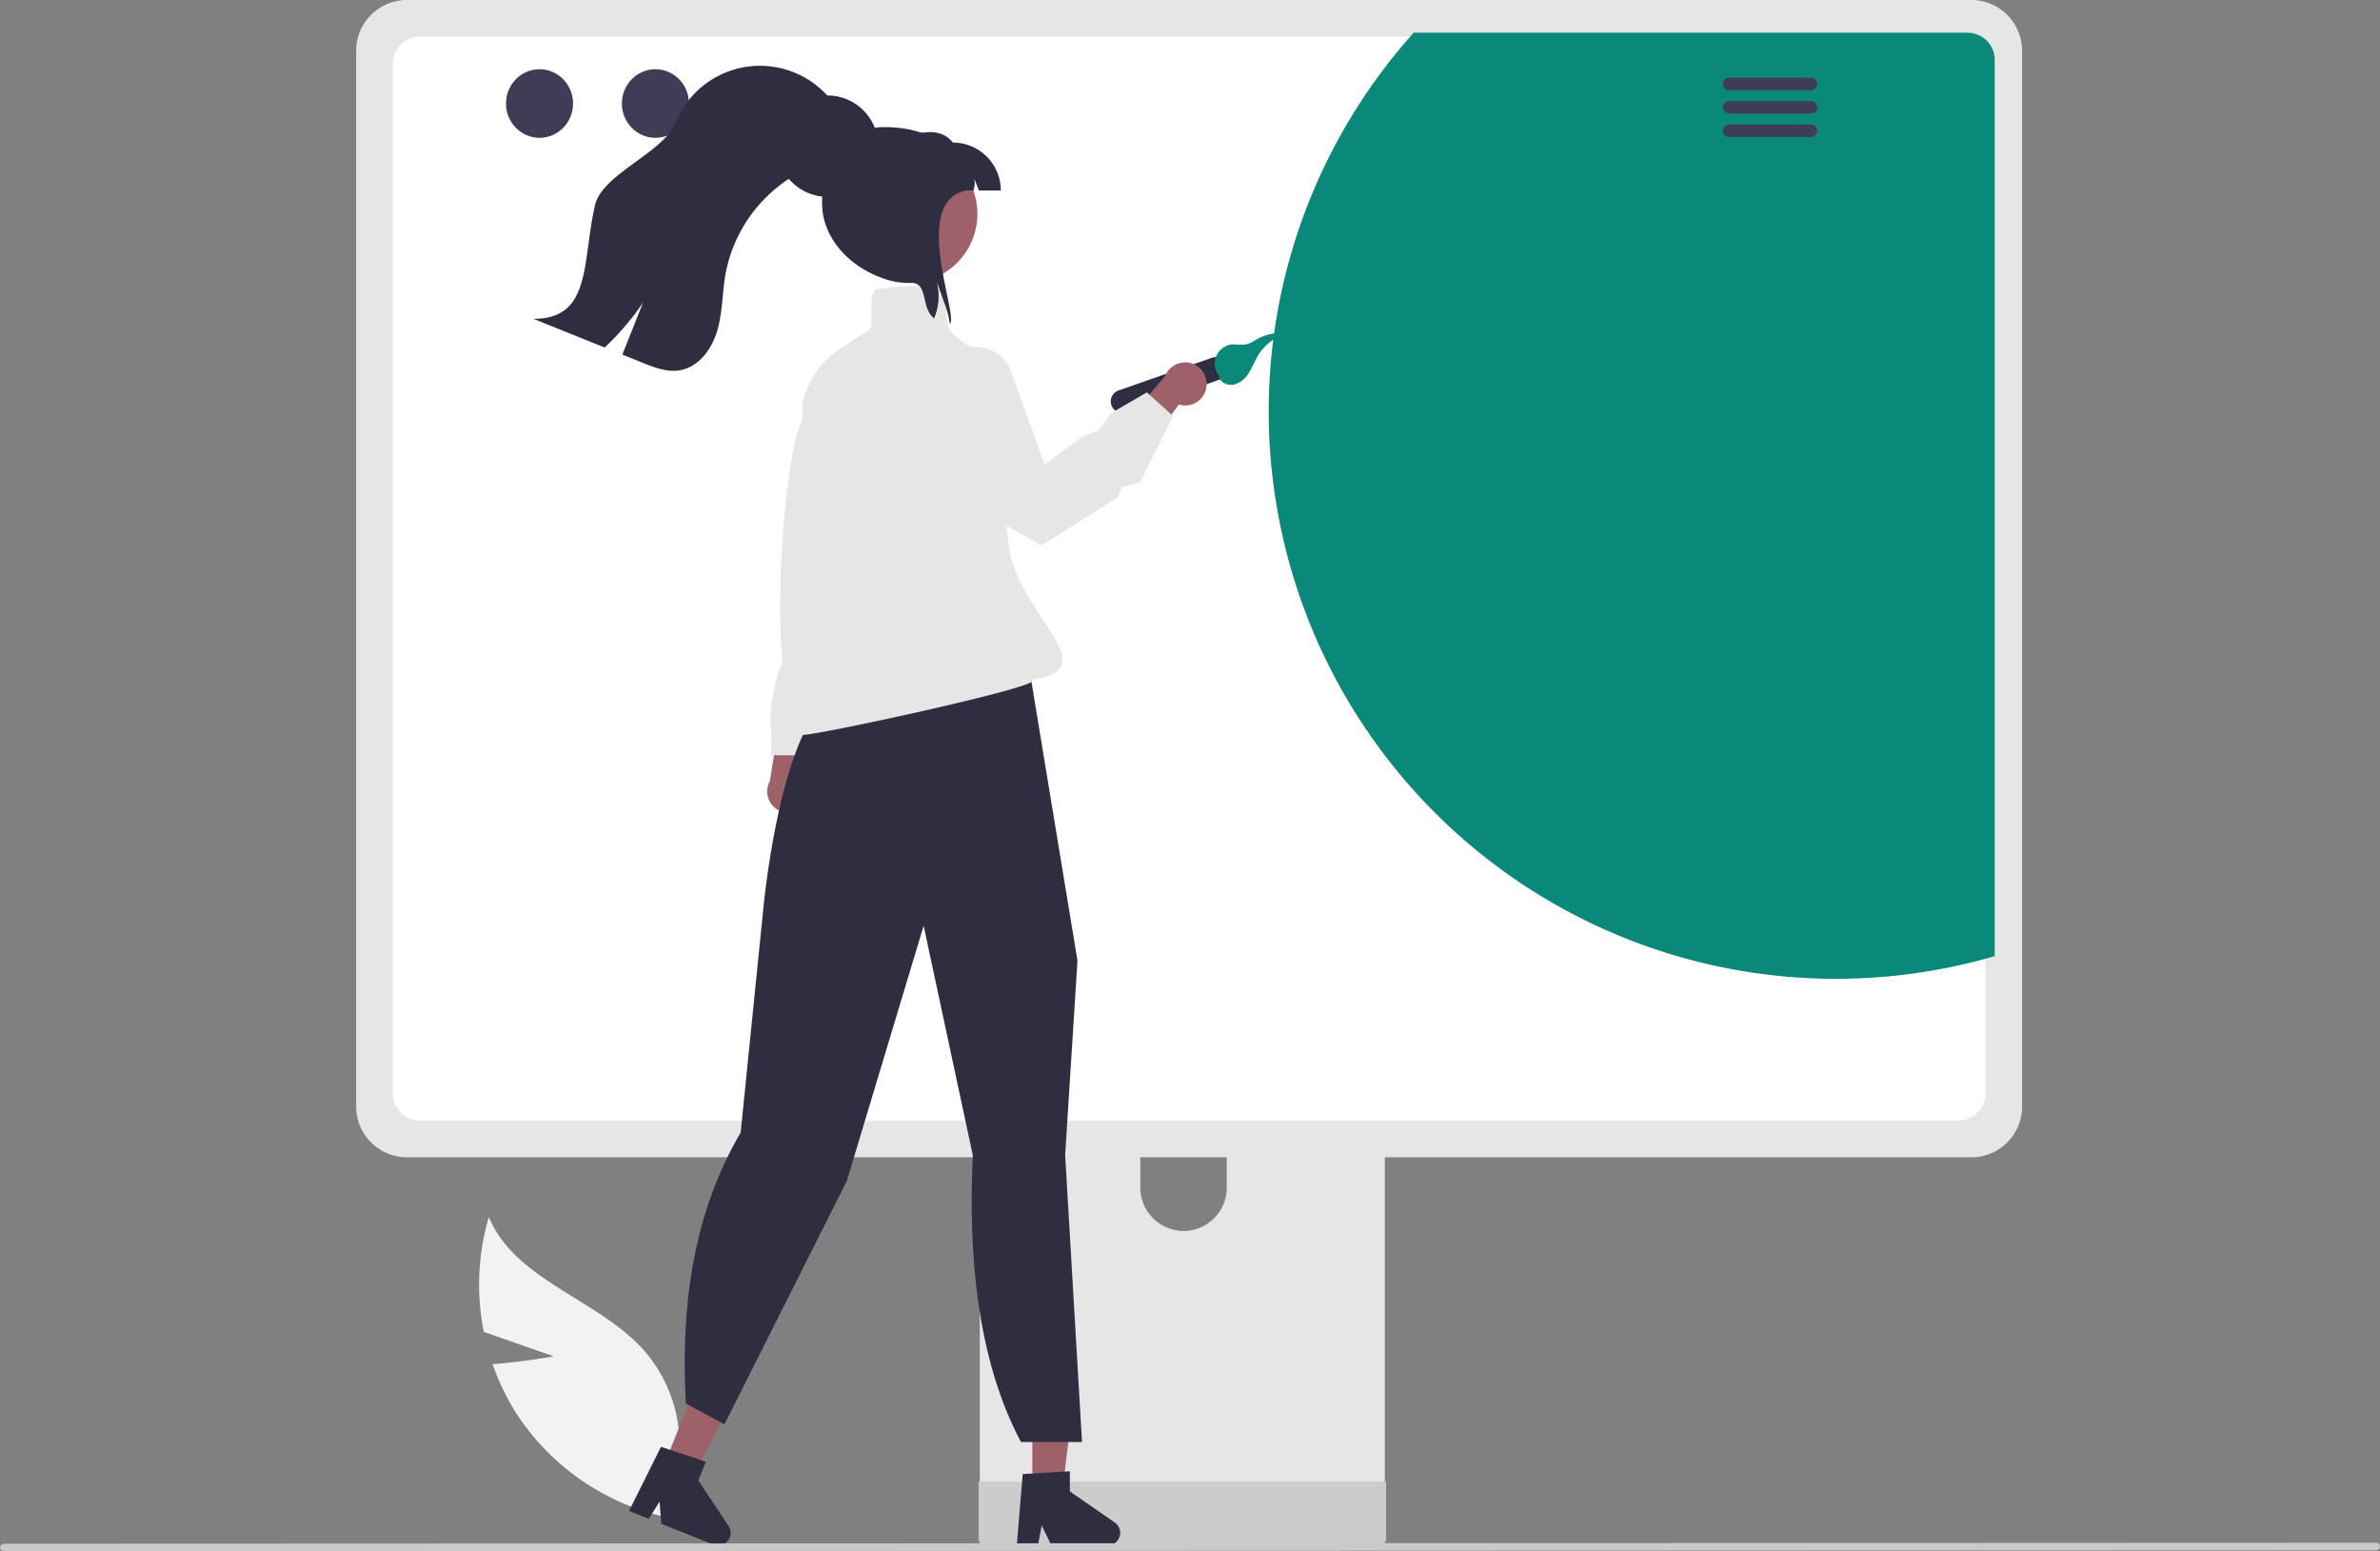<svg xmlns="http://www.w3.org/2000/svg" data-name="Layer 1" width="751.131" height="489.52" viewBox="0 0 751.131 489.52" xmlns:xlink="http://www.w3.org/1999/xlink"><rect x="0" y="0" width="751.131" height="489.52" fill="#808080" stroke="none"/><path d="M399.19,633.244l-22.059-7.707a75.393,75.393,0,0,1,1.586-36.241c8.368,20.147,34.469,25.78,48.962,42.087A45.349,45.349,0,0,1,438.187,669.26l4.224,16.025A75.991,75.991,0,0,1,388.039,652.237a73.404,73.404,0,0,1-8.126-16.525C389.435,635.037,399.19,633.244,399.19,633.244Z" transform="translate(-224.434 -205.24)" fill="#f2f2f2"/><path d="M655.33,490.008h-115.51a6.163,6.163,0,0,0-6.154,6.17V678.649H661.5V496.177A6.166,6.166,0,0,0,655.33,490.008ZM597.964,593.686a13.704,13.704,0,0,1-13.64-13.64V559a13.64,13.64,0,0,1,27.28,0v21.047A13.704,13.704,0,0,1,597.964,593.686Z" transform="translate(-224.434 -205.24)" fill="#e6e6e6"/><path d="M533.27,672.813v17.605a3.449,3.449,0,0,0,3.442,3.442H658.455a3.459,3.459,0,0,0,3.442-3.442V672.813Z" transform="translate(-224.434 -205.24)" fill="#ccc"/><path d="M846.605,205.24H352.844a16.029,16.029,0,0,0-16.003,16.003V554.434a16.018,16.018,0,0,0,16.003,16.003H846.605a16.018,16.018,0,0,0,16.003-16.003V221.243A16.029,16.029,0,0,0,846.605,205.24Z" transform="translate(-224.434 -205.24)" fill="#e6e6e6"/><path d="M842.481,216.794h-485.51a8.58,8.58,0,0,0-8.56,8.58v324.93a8.57,8.57,0,0,0,8.56,8.56h485.51a8.57,8.57,0,0,0,8.56-8.56V225.374A8.58,8.58,0,0,0,842.481,216.794Z" transform="translate(-224.434 -205.24)" fill="#fff"/><path d="M853.961,224.145v282.82a179.022,179.022,0,0,1-183.37-291.4h174.81A8.58,8.58,0,0,1,853.961,224.145Z" transform="translate(-224.434 -205.24)" fill="#0a897b"/><ellipse cx="170.274" cy="32.666" rx="10.588" ry="10.823" fill="#3f3d56"/><ellipse cx="206.849" cy="32.666" rx="10.588" ry="10.823" fill="#3f3d56"/><ellipse cx="243.424" cy="32.666" rx="10.588" ry="10.823" fill="#3f3d56"/><path d="M796.056,229.766h-25.981a1.968,1.968,0,0,0,0,3.934h25.981a1.968,1.968,0,0,0,0-3.934Z" transform="translate(-224.434 -205.24)" fill="#3f3d56"/><path d="M796.056,237.15h-25.981a1.968,1.968,0,0,0,0,3.934h25.981a1.968,1.968,0,0,0,0-3.934Z" transform="translate(-224.434 -205.24)" fill="#3f3d56"/><path d="M796.056,244.525h-25.981a1.968,1.968,0,0,0,0,3.934h25.981a1.968,1.968,0,0,0,0-3.934Z" transform="translate(-224.434 -205.24)" fill="#3f3d56"/><path d="M478.394,459.523a6.76,6.76,0,0,0-1.348-10.277l5.54-23.375-11.725,4.284-3.463,21.54a6.797,6.797,0,0,0,10.997,7.828Z" transform="translate(-224.434 -205.24)" fill="#9e616a"/><path d="M506.59,361.57l-4.706,12.1s2.017,12.1-1.344,14.789-2.017,2.689-2.017,4.706a10.341,10.341,0,0,1-4.033,7.395c-2.689,2.017-14.789,43.023-14.789,43.023H467.6a37.912,37.912,0,0,0,0-9.411c-.672-4.706,2.017-16.806,3.361-18.823s0-4.706,0-8.739,2.689-6.05,2.689-12.773,8.067-59.157,7.395-65.207,6.722-11.428,6.722-11.428H494.49Z" transform="translate(-224.434 -205.24)" fill="#e6e6e6"/><polygon points="325.812 471.541 335.127 471.541 339.56 435.611 325.812 435.611 325.812 471.541" fill="#9e616a"/><path d="M547.206,670.401l14.882-.888,0,6.376L576.237,685.66a3.983,3.983,0,0,1-2.263,7.26H556.256l-3.054-6.307-1.192,6.307h-6.68Z" transform="translate(-224.434 -205.24)" fill="#2f2e41"/><polygon points="209.063 463.627 217.718 467.072 235.125 435.33 222.352 430.245 209.063 463.627" fill="#9e616a"/><path d="M433.033,661.815l14.155,4.679-2.358,5.924,9.531,14.311a3.983,3.983,0,0,1-4.788,5.908l-16.461-6.553-.505-6.989-3.44,5.419-6.207-2.471Z" transform="translate(-224.434 -205.24)" fill="#2f2e41"/><path d="M531.47,569.868l-15.533-72.488L491.681,577.92l-38.407,76.373-.203.405L440.905,648.148c-1.717-31.011,2.361-60.07,17.276-85.481l7.063-69.746c.216-2.383,5.485-58.332,22.166-68.253l4.885-11.14,48.59-12.001.177.199a37.147,37.147,0,0,1,8.901,18.657L564.481,508.341l.008.049-3.893,61.36,5.325,90.526H546.653Q528.773,626.632,531.47,569.868Z" transform="translate(-224.434 -205.24)" fill="#2f2e41"/><path d="M577.415,328.459l29.456-10.305a3.652,3.652,0,0,1,2.412,6.894l-29.456,10.305a3.652,3.652,0,0,1-2.412-6.894Z" transform="translate(-224.434 -205.24)" fill="#2f2e41"/><path d="M609.065,324.11c.576,1.995,3.063,2.964,5.07,2.432a8.239,8.239,0,0,0,4.617-3.95c1.079-1.774,1.819-3.74,2.929-5.495a15.412,15.412,0,0,1,9.303-6.67,16.142,16.142,0,0,0-9.923,1.88,11.978,11.978,0,0,1-3.477,1.639,30.055,30.055,0,0,1-3.967-.052,6.123,6.123,0,0,0-4.158,10.3" transform="translate(-224.434 -205.24)" fill="#0a897b"/><path d="M605.213,327.283a6.76,6.76,0,0,1-8.719,5.606l-14.274,19.322-4.299-11.72L592.135,323.939a6.797,6.797,0,0,1,13.078,3.344Z" transform="translate(-224.434 -205.24)" fill="#9e616a"/><path d="M477.973,437.128c-1.309,0-2.052-.257-2.34-.807-.422-.808.311-1.863,1.159-3.085.592-.852,2.32-2.545,1.47-2.649-12.89-1.574-6.702-81.044-1.116-91.548,1.135-2.134-.066-5.409,1.212-9.031,3.491-9.892,8.257-12.932,17.751-18.988q1.156-.738,2.407-1.541c1.079-.694,1.019-2.993.956-5.428-.071-2.706-.144-5.505,1.182-7.255l.086-.114.139-.032c3.207-.741,13.993-2.118,20.381.01l.088.03.066.066c1.517,1.517,1.656,4.457,1.789,7.299.109,2.333.213,4.537,1.072,5.494,6.563,7.316,14.007,7.173,14.082,7.172l.369-.011.037.367c4.601,8.758.999,41.285,4.197,61.489,3.249,20.527,31,38,7.238,41.102a.515.515,0,0,1,.016.533C548.779,422.883,482.905,437.128,477.973,437.128Zm71.566-17.029Z" transform="translate(-224.434 -205.24)" fill="#e6e6e6"/><path d="M553.192,377.348l-12.831-7.218c-22.375-15.509-27.887-27.825-28.576-35.43-.735-8.114,3.588-12.552,3.772-12.736l.1-.073,11.567-5.91a11.641,11.641,0,0,1,16.237,6.389L554.16,351.794l11.862-8.749,5.059-1.994,4.082-5.458,11.211-6.539,8.329,7.496L584.229,357.498l-5.819,1.482-1.234,3.179-.11.07Z" transform="translate(-224.434 -205.24)" fill="#e6e6e6"/><path d="M530.226,283.204a21.845,21.845,0,1,1,1.11-18.61c.1.25.19.5.28.76A21.815,21.815,0,0,1,530.226,283.204Z" transform="translate(-224.434 -205.24)" fill="#9e616a"/><path d="M533.366,265.354c-.94-2.63-.53-1.26-1.48-3.88a6.539,6.539,0,0,1-.27,3.88h-26.01v-15.12c7.62-3.02,15.07-5.59,19.57,0a15.121,15.121,0,0,1,15.12,15.12Z" transform="translate(-224.434 -205.24)" fill="#2f2e41"/><path d="M524.146,307.384c-.02-.28-.05-.57-.09-.85a29.448,29.448,0,0,0-1.69-6c-.75-2.11-1.51-4.23-2.27-6.34a18.152,18.152,0,0,1-.85,11.52c-4.39-3.42-1.62-11.24-7.36-11.24-13.8,0-28-11.19-28-25,0-13.8,5.92-24.12,19.72-24.12,13.81,0,25.01,6.32,25.28,20.12C511.886,269.474,527.356,305.984,524.146,307.384Z" transform="translate(-224.434 -205.24)" fill="#2f2e41"/><circle cx="261.176" cy="46.119" r="16" fill="#2f2e41"/><path d="M490.975,251.981c-2.74,3.19-7.03,4.43-10.9,6.09a45.855,45.855,0,0,0-26.64,33.5c-1.07,5.97-.93,12.15-2.62,17.97-1.68,5.82-5.84,11.53-11.81,12.54-4.04.69-8.09-.87-11.89-2.41q-3.135-1.26-6.27-2.53,3.27-8.205,6.53-16.41a83.161,83.161,0,0,1-12.11,14.17q-11.235-4.53-22.49-9.06c18.46.07,15.31-17.85,19.44-35.83,2.27-9.88,21.6-16.57,25.39-25.97a28.756,28.756,0,0,1,52.16-2.62C493.555,242.931,493.665,248.831,490.975,251.981Z" transform="translate(-224.434 -205.24)" fill="#2f2e41"/><path d="M974.375,694.453l-748.75.307a1.191,1.191,0,0,1,0-2.381l748.75-.307a1.191,1.191,0,0,1,0,2.381Z" transform="translate(-224.434 -205.24)" fill="#cacaca"/></svg>